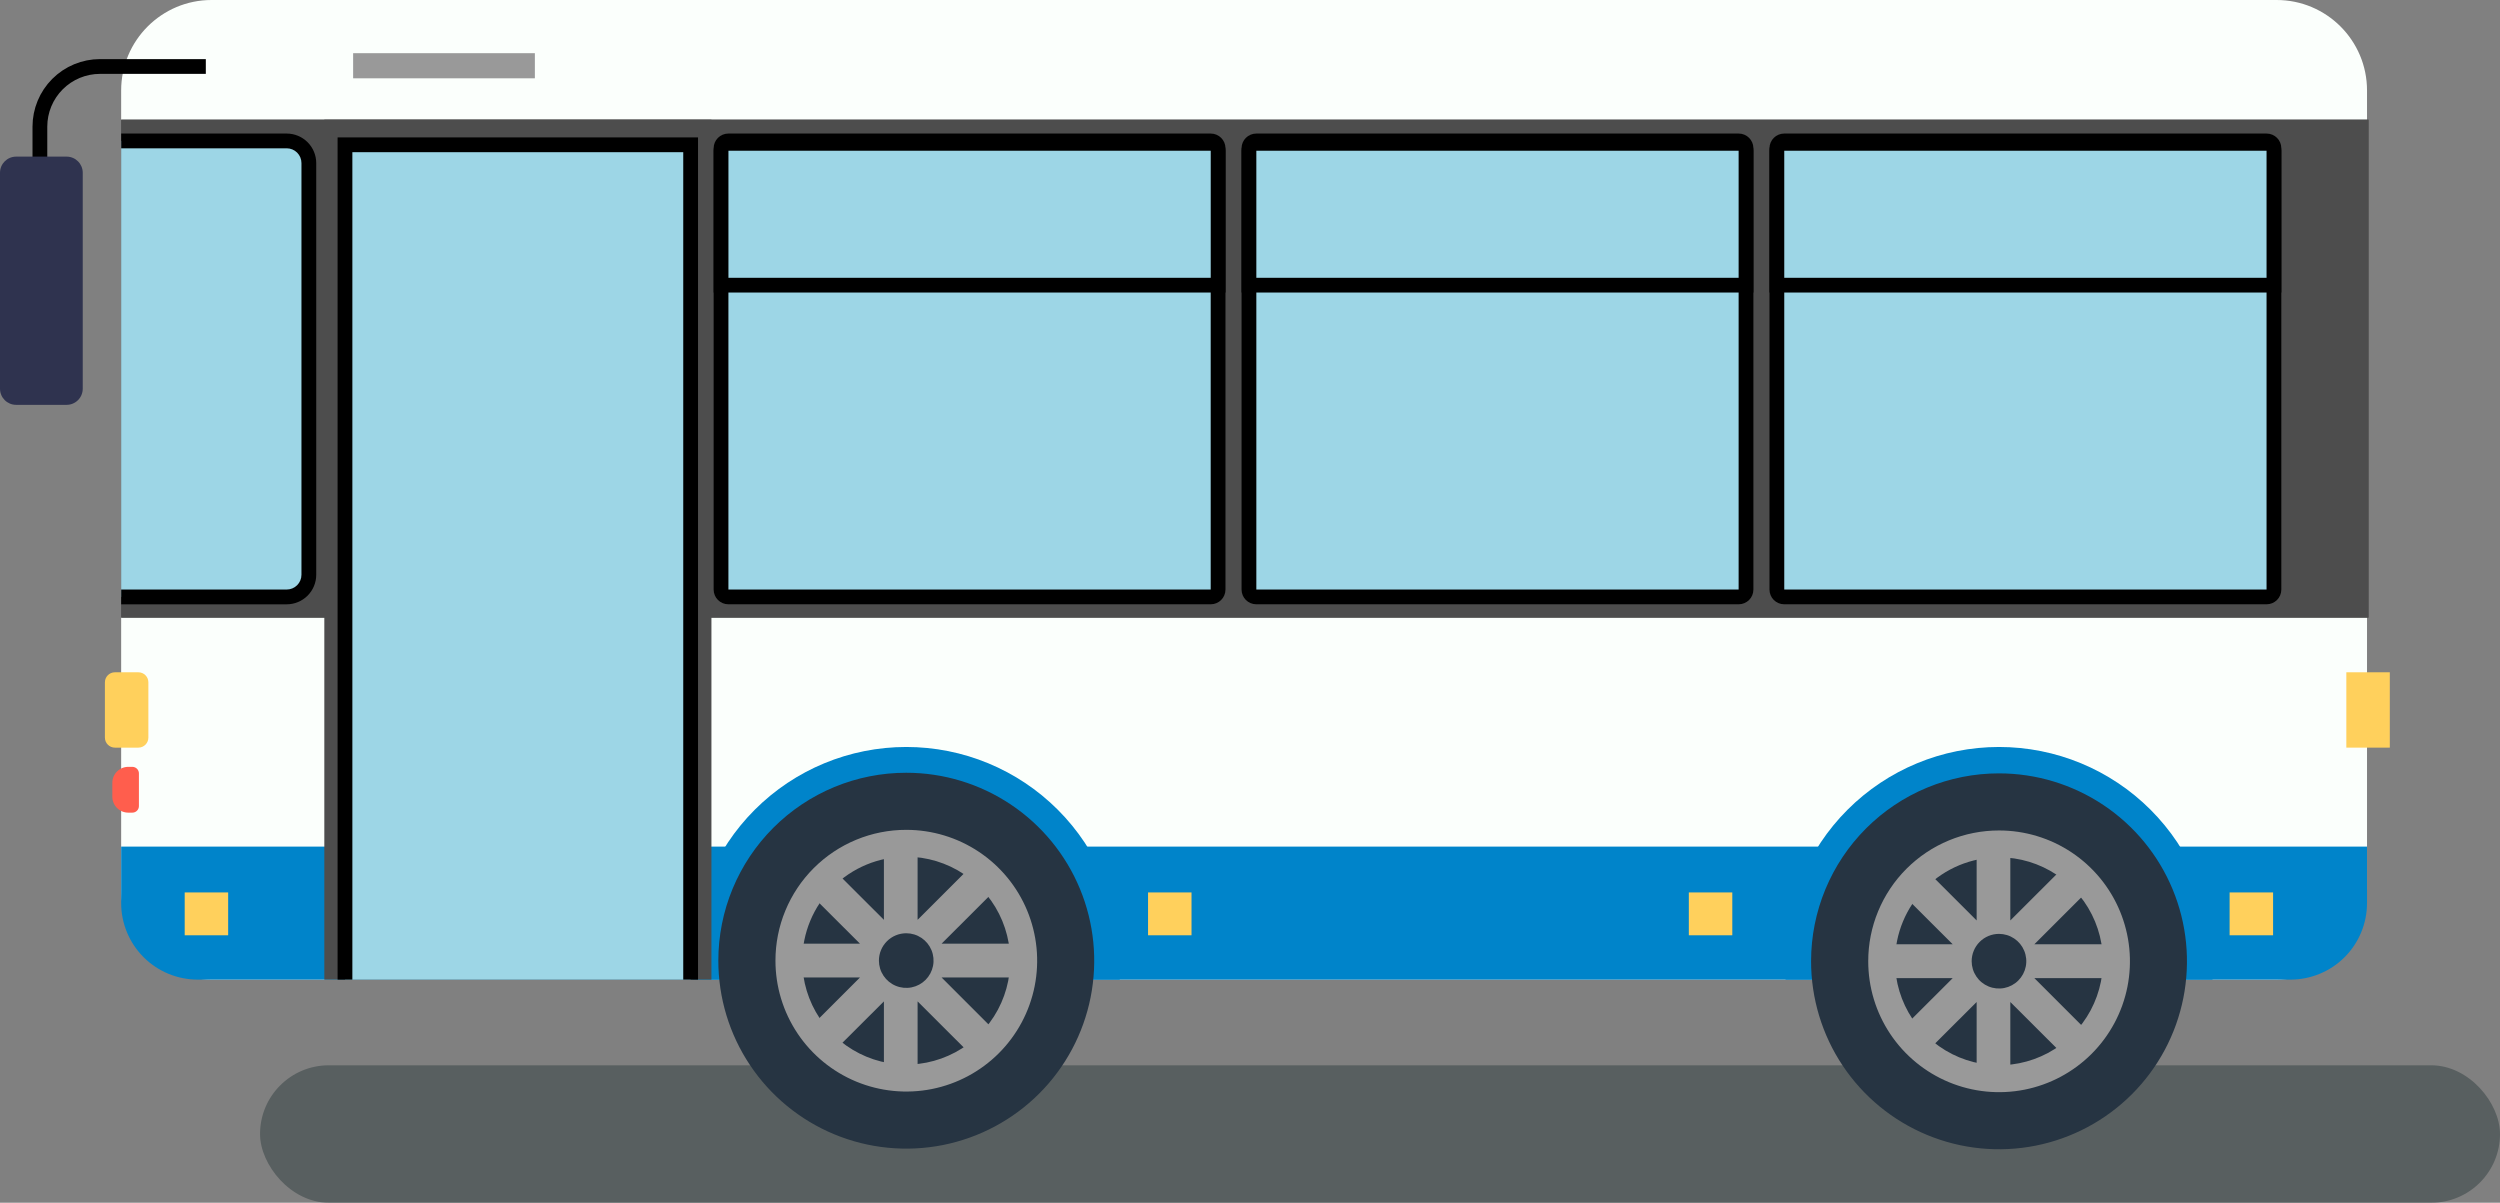 <svg width="1692" height="814" viewBox="0 0 1692 814" fill="none" xmlns="http://www.w3.org/2000/svg">
<rect x="0" y="0" width="1692" height="814" fill="#808080" stroke="none"/>
<rect x="176" y="721" width="1516" height="93" rx="46.5" fill="#313F40" fill-opacity="0.5"/>
<path d="M143.21 0H1540.79C1574.6 0 1602 27.405 1602 61.21V601.79C1602 635.595 1574.6 663 1540.79 663H143.21C109.405 663 82 635.595 82 601.79V61.21C82 27.405 109.405 0 143.21 0Z" fill="#FBFFFC"/>
<path d="M82 573V611.19C82 624.931 87.459 638.109 97.175 647.825C106.891 657.541 120.069 663 133.81 663H1550.19C1563.93 663 1577.11 657.541 1586.83 647.825C1596.54 638.109 1602 624.931 1602 611.19V573H82Z" fill="#0084CA"/>
<path d="M82 81H1603V418H82V81Z" fill="#4D4D4D"/>
<path d="M82 81H1603V418H82V81Z" fill="#4D4D4D"/>
<path d="M492.95 95.39H819.44C822.179 95.39 824.4 97.611 824.4 100.35V399.02C824.4 401.759 822.179 403.98 819.44 403.98H492.95C490.211 403.98 487.99 401.759 487.99 399.02V100.35C487.99 97.611 490.211 95.39 492.95 95.39Z" fill="#9DD6E6" stroke="black" stroke-width="10" stroke-miterlimit="10"/>
<path d="M850.25 95.39H1176.74C1179.48 95.39 1181.7 97.611 1181.7 100.35V399.02C1181.7 401.759 1179.48 403.98 1176.74 403.98H850.25C847.51 403.98 845.29 401.759 845.29 399.02V100.35C845.29 97.611 847.51 95.39 850.25 95.39Z" fill="#9DD6E6" stroke="black" stroke-width="10" stroke-miterlimit="10"/>
<path d="M1207.55 95.39H1534.04C1536.78 95.39 1539 97.611 1539 100.35V399.02C1539 401.759 1536.78 403.98 1534.04 403.98H1207.55C1204.81 403.98 1202.59 401.759 1202.59 399.02V100.35C1202.59 97.611 1204.81 95.39 1207.55 95.39Z" fill="#9DD6E6" stroke="black" stroke-width="10" stroke-miterlimit="10"/>
<path d="M819.42 97H493.01C491.684 97 490.412 97.527 489.474 98.465C488.537 99.402 488.01 100.674 488.01 102V193H824.42V102C824.42 100.674 823.893 99.402 822.955 98.465C822.018 97.527 820.746 97 819.42 97Z" fill="#9DD6E6" stroke="black" stroke-width="10" stroke-miterlimit="10"/>
<path d="M1176.7 97H850.29C848.964 97 847.692 97.527 846.754 98.465C845.816 99.402 845.29 100.674 845.29 102V193H1181.7V102C1181.7 100.674 1181.17 99.402 1180.24 98.465C1179.3 97.527 1178.03 97 1176.7 97Z" fill="#9DD6E6" stroke="black" stroke-width="10" stroke-miterlimit="10"/>
<path d="M1534 97H1207.59C1206.26 97 1204.99 97.527 1204.05 98.465C1203.12 99.402 1202.59 100.674 1202.59 102V193H1539V102C1539 100.674 1538.47 99.402 1537.54 98.465C1536.6 97.527 1535.33 97 1534 97Z" fill="#9DD6E6" stroke="black" stroke-width="10" stroke-miterlimit="10"/>
<path d="M1207.94 650.55C1207.94 654.74 1208.12 658.9 1208.47 663H1497.42C1497.77 658.9 1497.95 654.74 1497.95 650.55C1497.95 612.093 1482.67 575.212 1455.48 548.019C1428.29 520.827 1391.41 505.55 1352.95 505.55C1314.49 505.55 1277.61 520.827 1250.42 548.019C1223.23 575.212 1207.95 612.093 1207.95 650.55H1207.94Z" fill="#0084CA"/>
<path d="M468.37 650.55C468.37 654.74 468.55 658.9 468.9 663H757.84C758.19 658.9 758.37 654.74 758.37 650.55C758.37 612.093 743.093 575.212 715.9 548.019C688.708 520.827 651.826 505.55 613.37 505.55C574.913 505.55 538.032 520.827 510.839 548.019C483.647 575.212 468.37 612.093 468.37 650.55Z" fill="#0084CA"/>
<path d="M1225.74 650.55C1225.73 675.712 1233.18 700.312 1247.14 721.24C1261.11 742.167 1280.98 758.482 1304.22 768.119C1327.46 777.757 1353.04 780.285 1377.72 775.383C1402.4 770.481 1425.07 758.37 1442.87 740.582C1460.66 722.793 1472.78 700.127 1477.69 675.449C1482.6 650.771 1480.09 625.191 1470.46 601.945C1460.83 578.698 1444.52 558.83 1423.6 544.852C1402.68 530.875 1378.08 523.416 1352.92 523.42C1336.22 523.411 1319.68 526.692 1304.25 533.077C1288.82 539.462 1274.8 548.826 1262.99 560.632C1251.18 572.438 1241.81 586.456 1235.42 601.885C1229.03 617.313 1225.74 633.85 1225.74 650.55Z" fill="#263442"/>
<path d="M1264.42 650.55C1264.41 668.07 1269.59 685.201 1279.31 699.775C1289.04 714.348 1302.87 725.71 1319.05 732.423C1335.23 739.135 1353.04 740.896 1370.23 737.484C1387.41 734.072 1403.2 725.639 1415.59 713.252C1427.98 700.865 1436.42 685.082 1439.84 667.899C1443.26 650.715 1441.5 632.904 1434.79 616.718C1428.09 600.533 1416.73 586.7 1402.16 576.971C1387.59 567.241 1370.46 562.052 1352.94 562.06C1341.31 562.05 1329.8 564.331 1319.06 568.774C1308.32 573.217 1298.56 579.734 1290.33 587.953C1282.11 596.172 1275.59 605.931 1271.15 616.672C1266.7 627.413 1264.41 638.925 1264.42 650.55Z" fill="#999999"/>
<path d="M1282.55 650.55C1282.54 664.467 1286.66 678.074 1294.39 689.65C1302.11 701.225 1313.1 710.25 1325.95 715.582C1338.81 720.914 1352.96 722.313 1366.61 719.604C1380.26 716.894 1392.8 710.197 1402.64 700.36C1412.49 690.522 1419.19 677.986 1421.91 664.337C1424.63 650.688 1423.24 636.54 1417.92 623.681C1412.6 610.821 1403.58 599.83 1392.01 592.095C1380.44 584.361 1366.84 580.232 1352.92 580.23C1334.27 580.251 1316.39 587.665 1303.2 600.847C1290.01 614.028 1282.58 631.902 1282.55 650.55Z" fill="#263442"/>
<path d="M1273.57 639.09H1321.59L1287.64 605.21L1303.79 589.01L1337.79 622.96V574.96H1360.59V622.96L1394.57 589.01L1410.75 605.21L1376.83 639.09H1424.79V661.99H1376.83L1410.75 695.91L1394.57 712.07L1360.59 678.16V726.12H1337.79V678.16L1303.79 712.07L1287.64 695.91L1321.59 661.99H1273.57V639.09Z" fill="#999999"/>
<path d="M1334.42 650.55C1334.42 654.206 1335.51 657.779 1337.54 660.819C1339.57 663.858 1342.46 666.226 1345.84 667.624C1349.22 669.022 1352.93 669.388 1356.52 668.674C1360.11 667.96 1363.4 666.199 1365.98 663.614C1368.57 661.029 1370.33 657.735 1371.04 654.149C1371.76 650.564 1371.39 646.847 1369.99 643.469C1368.6 640.09 1366.23 637.203 1363.19 635.17C1360.15 633.138 1356.58 632.052 1352.92 632.05C1350.49 632.048 1348.08 632.526 1345.84 633.455C1343.59 634.385 1341.55 635.747 1339.84 637.465C1338.12 639.184 1336.75 641.224 1335.83 643.469C1334.9 645.714 1334.42 648.12 1334.42 650.55Z" fill="#263442"/>
<path d="M486.17 650.14C486.158 675.301 493.609 699.901 507.579 720.827C521.55 741.753 541.413 758.066 564.656 767.702C587.898 777.338 613.477 779.865 638.156 774.962C662.835 770.059 685.505 757.947 703.3 740.158C721.094 722.369 733.213 699.703 738.124 675.025C743.034 650.348 740.516 624.769 730.887 601.523C721.258 578.277 704.952 558.409 684.03 544.432C663.108 530.454 638.511 522.996 613.35 523C596.649 522.991 580.11 526.273 564.678 532.658C549.247 539.044 535.225 548.408 523.414 560.216C511.602 572.023 502.234 586.042 495.843 601.472C489.453 616.901 486.166 633.439 486.17 650.14Z" fill="#263442"/>
<path d="M524.83 650.14C524.818 667.66 530.003 684.79 539.729 699.362C549.454 713.934 563.284 725.295 579.467 732.006C595.651 738.716 613.461 740.476 630.645 737.063C647.829 733.649 663.614 725.216 676.004 712.829C688.394 700.442 696.831 684.658 700.249 667.475C703.666 650.292 701.91 632.481 695.203 616.296C688.496 600.111 677.139 586.279 662.568 576.55C647.998 566.821 630.87 561.632 613.35 561.64C601.724 561.628 590.209 563.909 579.465 568.352C568.722 572.795 558.96 579.314 550.738 587.534C542.516 595.754 535.995 605.514 531.55 616.257C527.104 627 524.821 638.514 524.83 650.14Z" fill="#999999"/>
<path d="M542.98 650.14C542.974 664.057 547.095 677.663 554.822 689.237C562.55 700.811 573.536 709.834 586.391 715.165C599.247 720.495 613.394 721.893 627.044 719.182C640.695 716.472 653.234 709.774 663.078 699.936C672.921 690.098 679.626 677.562 682.345 663.914C685.063 650.265 683.673 636.117 678.35 623.258C673.027 610.4 664.01 599.409 652.44 591.675C640.87 583.941 627.267 579.812 613.35 579.81C594.7 579.831 576.82 587.246 563.628 600.43C550.437 613.614 543.012 631.49 542.98 650.14Z" fill="#263442"/>
<path d="M534 638.67H582.02L548.07 604.79L564.22 588.6L598.23 622.54V574.54H621.03V622.54L655 588.6L671.18 604.79L637.27 638.67H685.22V661.57H637.27L671.18 695.5L655 711.66L621.03 677.74V725.7H598.23V677.74L564.22 711.66L548.07 695.5L582.02 661.57H534V638.67Z" fill="#999999"/>
<path d="M594.85 650.14C594.854 653.796 595.941 657.368 597.975 660.406C600.009 663.444 602.897 665.811 606.276 667.207C609.654 668.604 613.371 668.968 616.956 668.253C620.541 667.538 623.834 665.776 626.418 663.191C629.002 660.605 630.762 657.311 631.475 653.726C632.188 650.14 631.822 646.424 630.423 643.046C629.025 639.669 626.656 636.781 623.618 634.749C620.579 632.717 617.006 631.632 613.35 631.63C610.919 631.629 608.512 632.107 606.266 633.036C604.021 633.966 601.98 635.33 600.262 637.049C598.544 638.768 597.181 640.809 596.253 643.056C595.324 645.302 594.847 647.709 594.85 650.14Z" fill="#263442"/>
<path d="M219.5 81H481.5V663H219.5V81Z" fill="#4D4D4D"/>
<path d="M233.53 98H467.47V663H233.53V98Z" fill="#9DD6E6"/>
<path d="M472.42 93V663H462.42V103H238.48V663H228.48V93H472.42Z" fill="black"/>
<path d="M77.79 455H93.63C97.38 455 100.42 458.04 100.42 461.79V499.21C100.42 502.96 97.38 506 93.63 506H77.79C74.04 506 71 502.96 71 499.21V461.79C71 458.04 74.04 455 77.79 455Z" fill="#FFD05C"/>
<path d="M1588 455H1617.42V506H1588V455Z" fill="#FFD05C"/>
<path d="M777 604H806.42V633H777V604Z" fill="#FFD05C"/>
<path d="M125 604H154.42V633H125V604Z" fill="#FFD05C"/>
<path d="M1143 604H1172.42V633H1143V604Z" fill="#FFD05C"/>
<path d="M1509 604H1538.42V633H1509V604Z" fill="#FFD05C"/>
<path d="M86.79 550H89.57C90.154 550 90.733 549.885 91.273 549.661C91.813 549.438 92.303 549.11 92.717 548.697C93.13 548.283 93.458 547.793 93.681 547.253C93.905 546.713 94.02 546.134 94.02 545.55V523.46C94.021 522.875 93.907 522.295 93.684 521.754C93.461 521.213 93.134 520.721 92.72 520.307C92.307 519.893 91.816 519.564 91.275 519.34C90.735 519.115 90.155 519 89.57 519H86.82C83.956 519 81.209 520.138 79.183 522.163C77.158 524.189 76.02 526.936 76.02 529.8V539.2C76.02 542.059 77.154 544.802 79.173 546.826C81.192 548.851 83.931 549.992 86.79 550Z" fill="#FF5E4D"/>
<path d="M239 36H362V53H239V36Z" fill="#999999"/>
<path d="M139.3 45H67.7C56.906 45 46.553 49.288 38.92 56.921C31.288 64.553 27 74.906 27 85.7V157.3" stroke="black" stroke-width="10" stroke-miterlimit="10"/>
<path d="M10.92 106H45.08C51.111 106 56 110.889 56 116.92V263.08C56 269.111 51.111 274 45.08 274H10.92C4.889 274 0 269.111 0 263.08V116.92C0 110.889 4.889 106 10.92 106Z" fill="#2F334F"/>
<path d="M82 95.39V404H194C197.978 404 201.794 402.42 204.607 399.607C207.42 396.794 209 392.978 209 389V110.37C209 106.392 207.42 102.577 204.607 99.763C201.794 96.951 197.978 95.37 194 95.37L82 95.39Z" fill="#9DD6E6"/>
<path d="M194.03 90.39C199.334 90.39 204.421 92.497 208.172 96.248C211.923 99.999 214.03 105.086 214.03 110.39V389C214.03 394.304 211.923 399.392 208.172 403.142C204.421 406.893 199.334 409 194.03 409H82.03V399H194.03C196.682 399 199.225 397.947 201.101 396.071C202.976 394.196 204.03 391.652 204.03 389V110.37C204.03 107.718 202.976 105.174 201.101 103.299C199.225 101.424 196.682 100.37 194.03 100.37H82.03V90.37L194.03 90.39Z" fill="black"/>
</svg>
